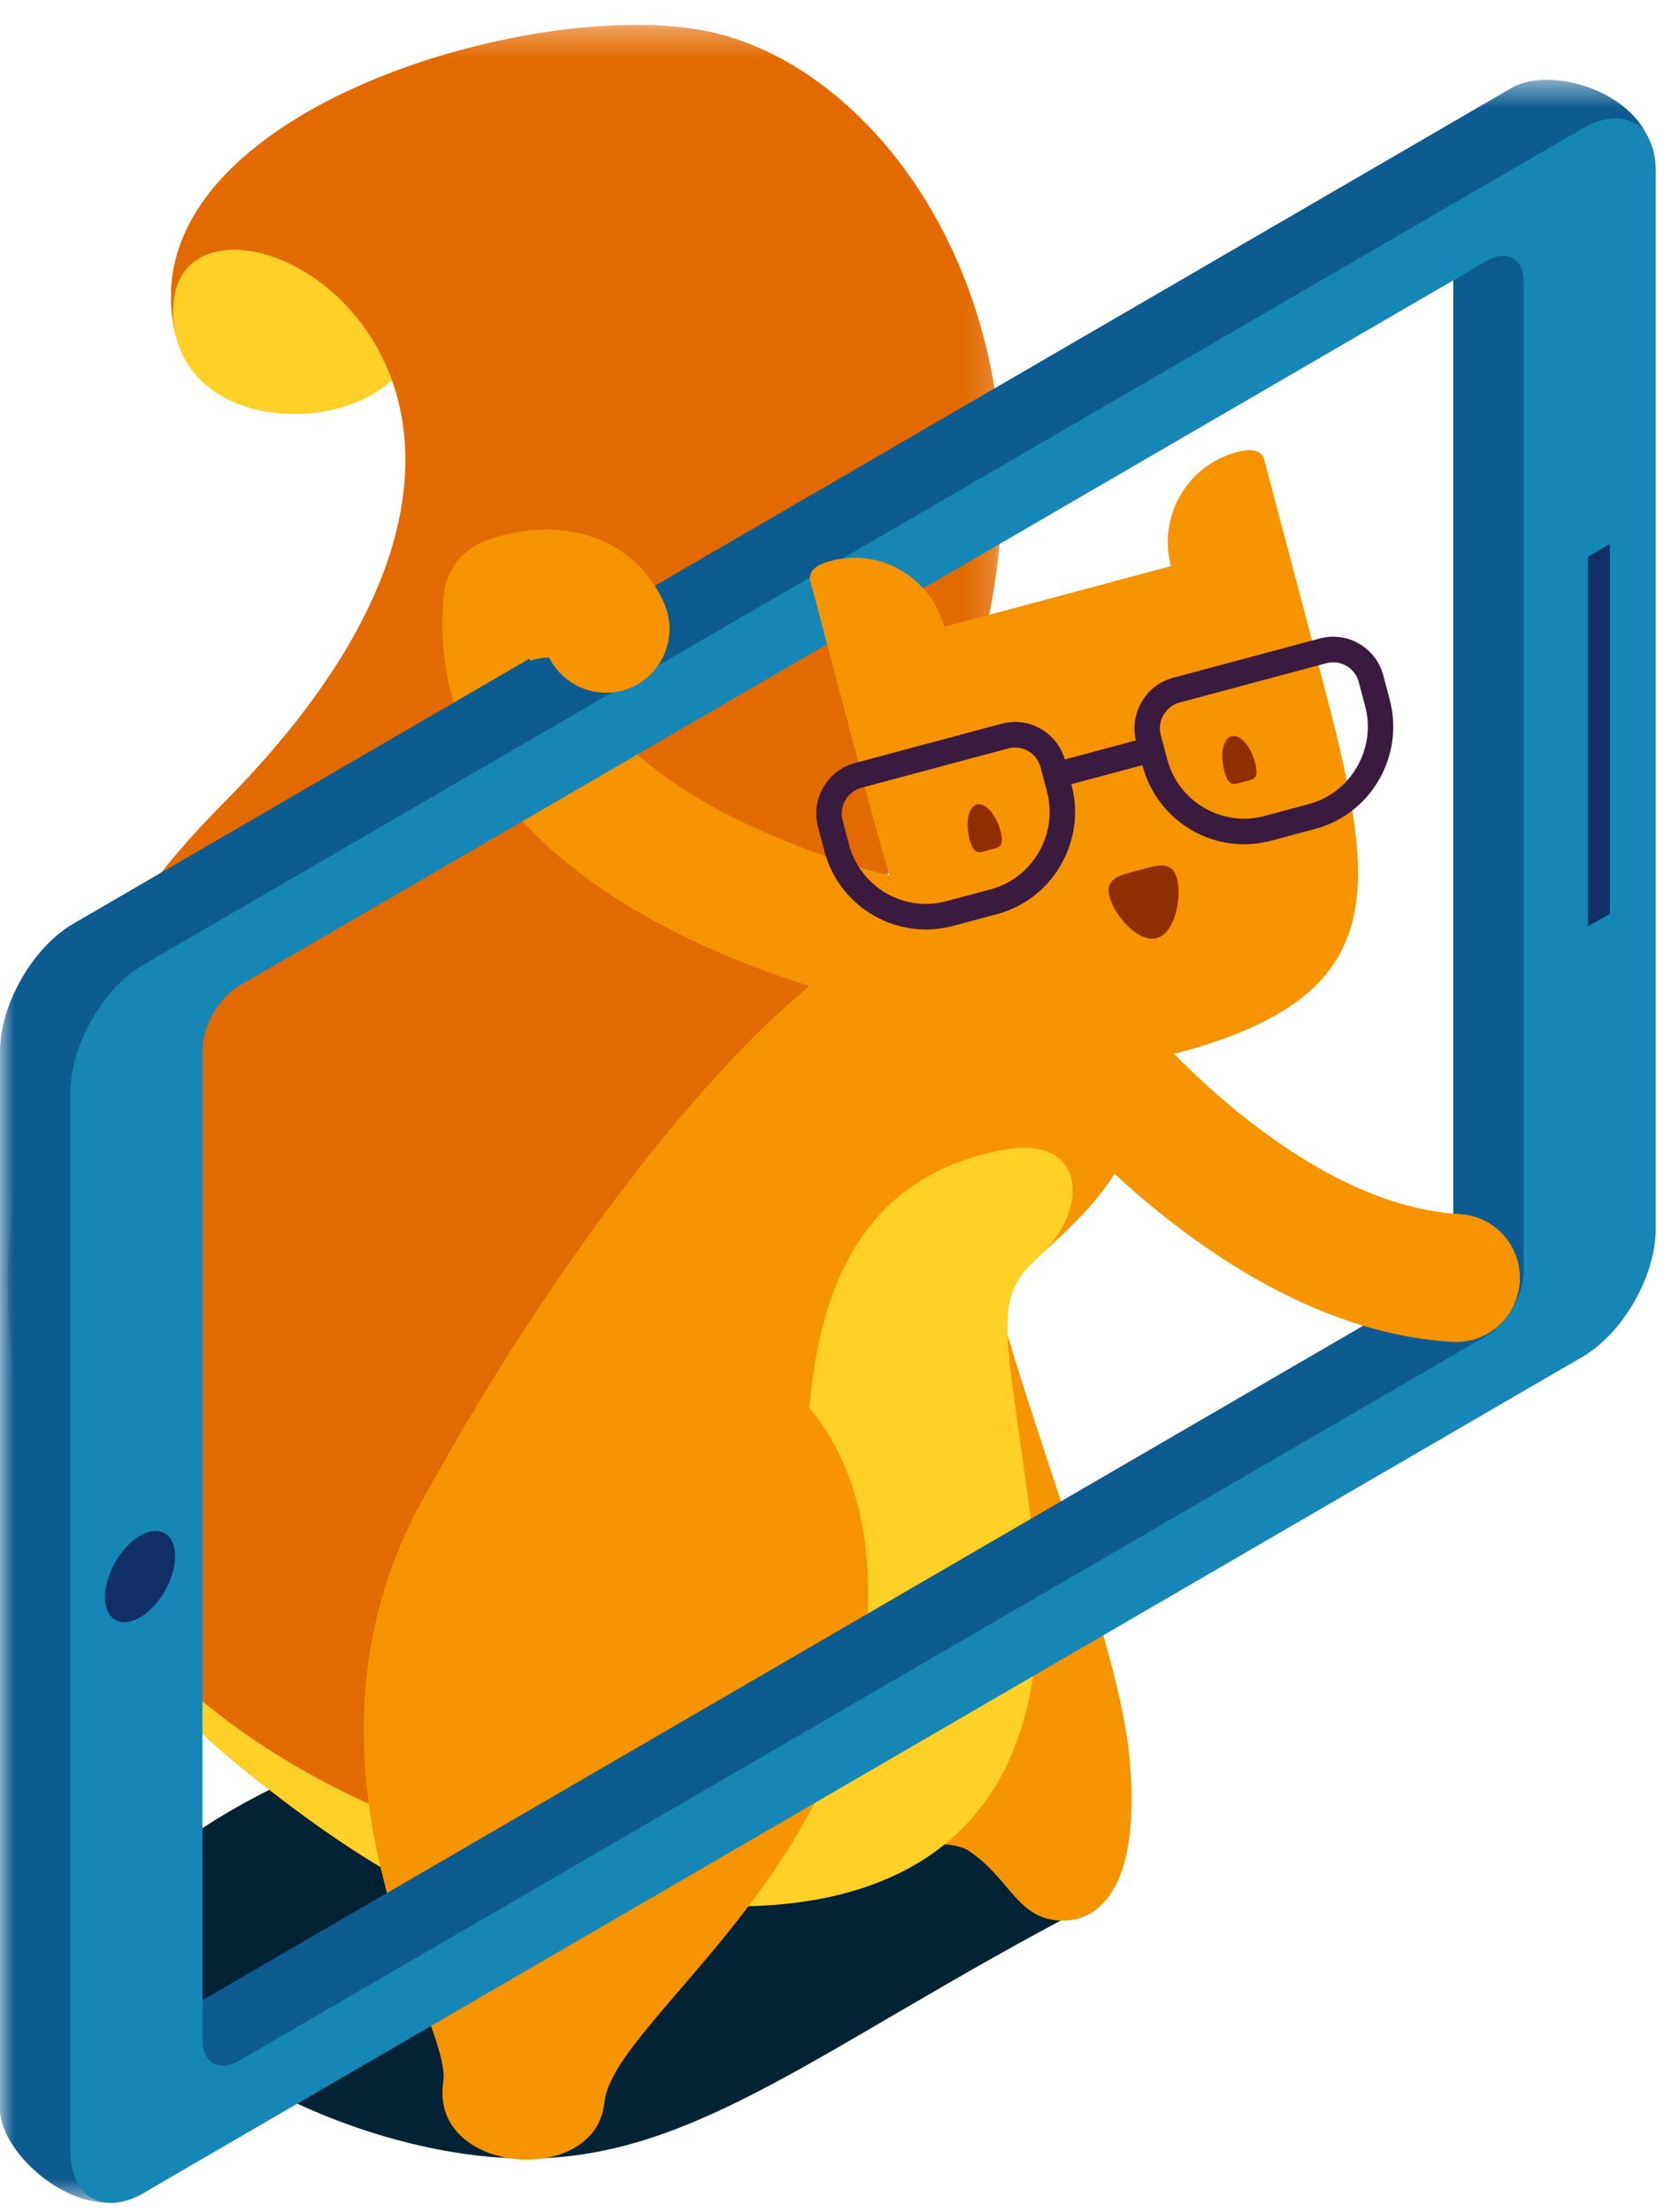 <?xml version="1.0" encoding="UTF-8"?>
<svg width="60px" height="79px" viewBox="0 0 60 79" version="1.1" xmlns="http://www.w3.org/2000/svg" xmlns:xlink="http://www.w3.org/1999/xlink">
    <!-- Generator: Sketch 53.2 (72643) - https://sketchapp.com -->
    <title>Group 51</title>
    <desc>Created with Sketch.</desc>
    <defs>
        <polygon id="path-1" points="0.283 0.315 35.821 0.315 35.821 68.333 0.283 68.333"></polygon>
        <polygon id="path-3" points="0 0.503 59.169 0.503 59.169 76.329 0 76.329"></polygon>
    </defs>
    <g id="New-desktop-concept" stroke="none" stroke-width="1" fill="none" fill-rule="evenodd">
        <g id="1.0-Home-Concept--v7" transform="translate(-135, -403)">
            <g id="Group-51" transform="translate(135, 403)">
                <path d="M38.761,68.146 C29.479,73.001 24.893,77.098 18.836,77.098 C12.778,77.098 4.831,73.074 4.428,69.012 C4.024,64.949 17.241,60.387 23.205,59.668 C29.169,58.95 43.521,65.656 38.761,68.146" id="Fill-1" fill="#022336"></path>
                <path d="M6.286,12.018 C7.329,16.16 14.918,15.369 14.918,11.561 C14.918,7.752 10.223,6.839 10.223,6.839 C10.223,6.839 5.316,8.167 6.286,12.018" id="Fill-3" fill="#FFD026"></path>
                <g id="Group-7" transform="translate(0, 0.573)">
                    <mask id="mask-2" fill="white">
                        <use xlink:href="#path-1"></use>
                    </mask>
                    <g id="Clip-6"></g>
                    <path d="M21.581,67.811 C21.581,67.811 18.642,70.85 8.262,62.261 C-0.68,54.862 -3.831,39.999 7.959,28.137 C24.294,11.705 4.621,3.415 6.286,11.445 C4.317,3.523 19.151,-0.799 25.374,0.563 C33.208,2.278 40.82,15.34 31.583,30.879 C22.346,46.417 15.221,67.05 21.581,67.811" id="Fill-5" fill="#E26A00" mask="url(#mask-2)"></path>
                </g>
                <path d="M15.069,65.185 L14.508,67.206 C12.812,66.282 10.753,64.895 8.263,62.834 C4.983,60.121 2.644,56.549 1.518,52.477 C4.166,61.681 15.069,65.185 15.069,65.185" id="Fill-8" fill="#FFD026"></path>
                <path d="M31.399,35.813 C32.445,35.813 33.387,35.082 33.617,34.01 C33.882,32.778 33.105,31.562 31.88,31.294 C31.733,31.261 19.701,28.413 20.381,21.702 C20.508,20.446 19.599,19.324 18.351,19.196 C17.103,19.069 15.988,19.983 15.861,21.238 C15.533,24.483 16.56,29.136 23.326,32.867 C27.006,34.896 30.758,35.726 30.916,35.761 C31.079,35.795 31.239,35.813 31.399,35.813" id="Fill-10" fill="#F69400"></path>
                <path d="M14.688,54.356 C19.468,45.308 28.215,33.235 33.932,32.631 C39.651,32.029 41.611,35.748 40.867,39.325 C40.297,42.074 38.656,43.455 37.114,44.892 C35.28,46.602 33.587,48.39 34.006,52.654 C34.778,60.501 23.141,64.929 20.176,61.191 C17.213,57.454 14.688,54.356 14.688,54.356" id="Fill-12" fill="#F69400"></path>
                <path d="M34.318,40.211 C35.226,47.828 39.921,57.578 40.375,62.91 C40.829,68.242 38.689,68.819 37.498,68.548 C36.276,68.268 35.984,67.023 34.621,66.11 C33.258,65.195 27.655,67.329 26.141,63.367 C24.627,59.407 34.318,40.211 34.318,40.211" id="Fill-14" fill="#F69400"></path>
                <path d="M35.844,41.069 C29.941,42.191 28.347,47.479 28.947,55.677 C29.724,66.313 27.201,66.871 25.989,68.089 C33.157,68.192 38.131,64.473 36.892,54.684 C35.99,47.553 35.354,46.46 37.113,44.893 C38.941,43.264 38.866,40.495 35.844,41.069" id="Fill-16" fill="#FFD026"></path>
                <path d="M30.992,55.969 C31.62,66.185 21.901,72.051 21.598,75.098 C21.294,78.144 15.313,77.687 15.843,74.336 C16.16,72.329 10.177,63.657 14.688,54.357 C19.359,44.728 30.386,46.104 30.992,55.969" id="Fill-18" fill="#F69400"></path>
                <g id="Group-22" transform="translate(0, 2.348)">
                    <mask id="mask-4" fill="white">
                        <use xlink:href="#path-3"></use>
                    </mask>
                    <g id="Clip-21"></g>
                    <path d="M4.721,33.689 C4.721,32.849 5.309,33.348 6.032,32.928 L50.622,7.03 C51.346,6.609 51.933,5.427 51.933,6.267 L51.933,41.611 C51.933,42.452 51.346,43.475 50.622,43.896 L6.032,69.794 C5.309,70.214 4.721,69.874 4.721,69.032 L4.721,33.689 Z M-0,35.213 L-0,72.993 C-0,74.676 3.028,77.278 5.137,75.977 L54.032,45.572 C55.48,44.73 56.655,41.77 56.655,40.087 L59.169,3.767 C59.169,1.006 55.48,-0.058 54.032,0.784 L2.623,30.642 C1.174,31.484 -0,33.529 -0,35.213 L-0,35.213 Z" id="Fill-20" fill="#0D5C91" mask="url(#mask-4)"></path>
                </g>
                <path d="M7.235,37.498 C7.235,36.657 7.823,35.633 8.546,35.212 L53.136,9.315 C53.86,8.894 54.447,9.235 54.447,10.076 L54.447,45.419 C54.447,46.261 53.86,47.283 53.136,47.704 L8.546,73.603 C7.823,74.023 7.235,73.682 7.235,72.84 L7.235,37.498 Z M2.514,39.021 L2.514,76.801 C2.514,78.484 3.688,79.166 5.137,78.325 L56.546,48.466 C57.994,47.624 59.169,45.579 59.169,43.896 L59.169,6.116 C59.169,4.433 57.994,3.75 56.546,4.592 L5.137,34.451 C3.688,35.292 2.514,37.338 2.514,39.021 L2.514,39.021 Z" id="Fill-23" fill="#1686B6"></path>
                <path d="M3.752,57.04 C3.752,57.844 4.313,58.17 5.006,57.768 C5.698,57.366 6.259,56.389 6.259,55.584 C6.259,54.779 5.698,54.453 5.006,54.855 C4.313,55.257 3.752,56.236 3.752,57.04" id="Fill-25" fill="#102F66"></path>
                <polygon id="Fill-27" fill="#102F66" points="56.743 33.092 57.53 32.635 57.53 19.432 56.743 19.889"></polygon>
                <path d="M45.141,16.283 C45.141,16.283 44.817,15.059 46.975,23.209 C49.135,31.357 50.215,35.431 42.107,37.603 C34,39.774 32.92,35.699 30.76,27.55 C28.601,19.402 28.926,20.626 28.926,20.626 L33.735,22.391 L41.843,20.22 L45.141,16.283 Z" id="Fill-29" fill="#F69400"></path>
                <path d="M34.652,29.989 C34.814,30.6 35.037,30.441 35.34,30.36 C35.645,30.278 35.916,30.305 35.754,29.694 C35.592,29.082 35.214,28.653 34.91,28.735 C34.605,28.815 34.489,29.378 34.652,29.989" id="Fill-31" fill="#8E2E01"></path>
                <path d="M43.754,27.551 C43.916,28.163 44.138,28.004 44.442,27.923 C44.746,27.841 45.018,27.868 44.856,27.257 C44.693,26.645 44.316,26.215 44.011,26.297 C43.707,26.379 43.591,26.941 43.754,27.551" id="Fill-33" fill="#8E2E01"></path>
                <path d="M39.65,32.028 C39.828,32.698 40.667,33.684 41.333,33.506 C41.998,33.328 42.239,32.051 42.061,31.383 C41.884,30.715 41.357,30.905 40.692,31.083 C40.025,31.261 39.473,31.359 39.65,32.028" id="Fill-35" fill="#8E2E01"></path>
                <path d="M47.4,23.688 L42.152,25.093 C41.908,25.158 41.706,25.316 41.578,25.536 C41.451,25.757 41.417,26.012 41.481,26.257 L41.71,27.119 C42.113,28.642 43.671,29.551 45.186,29.145 L46.77,28.721 C47.5,28.525 48.113,28.053 48.494,27.39 C48.876,26.727 48.979,25.958 48.784,25.222 L48.556,24.361 C48.444,23.936 48.06,23.656 47.642,23.656 C47.563,23.656 47.481,23.666 47.4,23.688 M40.832,27.355 L40.603,26.492 C40.476,26.012 40.544,25.51 40.792,25.078 C41.041,24.645 41.441,24.337 41.917,24.21 L47.166,22.804 C48.154,22.54 49.171,23.133 49.434,24.126 L49.662,24.988 C49.919,25.958 49.783,26.974 49.281,27.848 C48.778,28.722 47.968,29.346 47.004,29.605 L45.42,30.029 C45.098,30.114 44.774,30.156 44.456,30.156 C42.799,30.156 41.279,29.04 40.832,27.355" id="Fill-37" fill="#3A1A3E"></path>
                <path d="M36.03,26.733 L30.781,28.138 C30.538,28.203 30.335,28.36 30.208,28.581 C30.081,28.801 30.046,29.058 30.111,29.302 L30.339,30.165 C30.743,31.687 32.301,32.596 33.816,32.189 L35.4,31.766 C36.129,31.571 36.743,31.097 37.124,30.435 C37.506,29.772 37.608,29.003 37.414,28.268 L37.186,27.407 C37.073,26.981 36.69,26.7 36.272,26.7 C36.193,26.7 36.111,26.711 36.03,26.733 M29.461,30.4 L29.233,29.537 C29.106,29.057 29.173,28.555 29.422,28.122 C29.671,27.691 30.07,27.382 30.548,27.255 L35.795,25.849 C36.783,25.585 37.801,26.177 38.063,27.17 L38.291,28.032 C38.549,29.003 38.413,30.019 37.91,30.893 C37.407,31.768 36.598,32.391 35.633,32.649 L34.05,33.074 C33.728,33.159 33.404,33.2 33.085,33.2 C31.428,33.2 29.909,32.084 29.461,30.4" id="Fill-39" fill="#3A1A3E"></path>
                <path d="M41.843,20.219 C42.312,21.994 44.124,23.048 45.889,22.575 C47.655,22.103 45.775,21.066 45.306,19.292 C44.835,17.518 45.952,15.679 44.187,16.152 C42.422,16.625 41.372,18.446 41.843,20.219" id="Fill-41" fill="#F69400"></path>
                <path d="M30.272,23.318 C30.742,25.092 29.625,26.93 31.391,26.458 C33.155,25.986 34.205,24.164 33.735,22.391 C33.265,20.617 31.453,19.562 29.688,20.034 C27.923,20.507 29.802,21.544 30.272,23.318" id="Fill-43" fill="#F69400"></path>
                <polygon id="Fill-45" fill="#3A1A3E" points="37.511 28.217 41.6 27.122 41.366 26.238 37.277 27.334"></polygon>
                <path d="M52.044,47.932 C53.241,47.932 54.244,46.99 54.31,45.771 C54.379,44.511 53.419,43.434 52.166,43.364 C46.302,43.044 40.823,36.415 40.768,36.349 C39.972,35.376 38.542,35.232 37.573,36.032 C36.604,36.83 36.46,38.267 37.252,39.243 C37.526,39.58 44.042,47.497 51.918,47.929 C51.96,47.93 52.002,47.932 52.044,47.932" id="Fill-47" fill="#F69400"></path>
                <path d="M21.657,24.743 C21.968,24.743 22.282,24.679 22.582,24.542 C23.727,24.025 24.24,22.68 23.726,21.529 C22.547,18.893 19.598,18.434 17.292,19.342 L18.95,23.598 L18.923,23.607 C19.135,23.531 19.444,23.482 19.624,23.492 C20.023,24.277 20.823,24.743 21.657,24.743" id="Fill-49" fill="#F69400"></path>
            </g>
        </g>
    </g>
</svg>